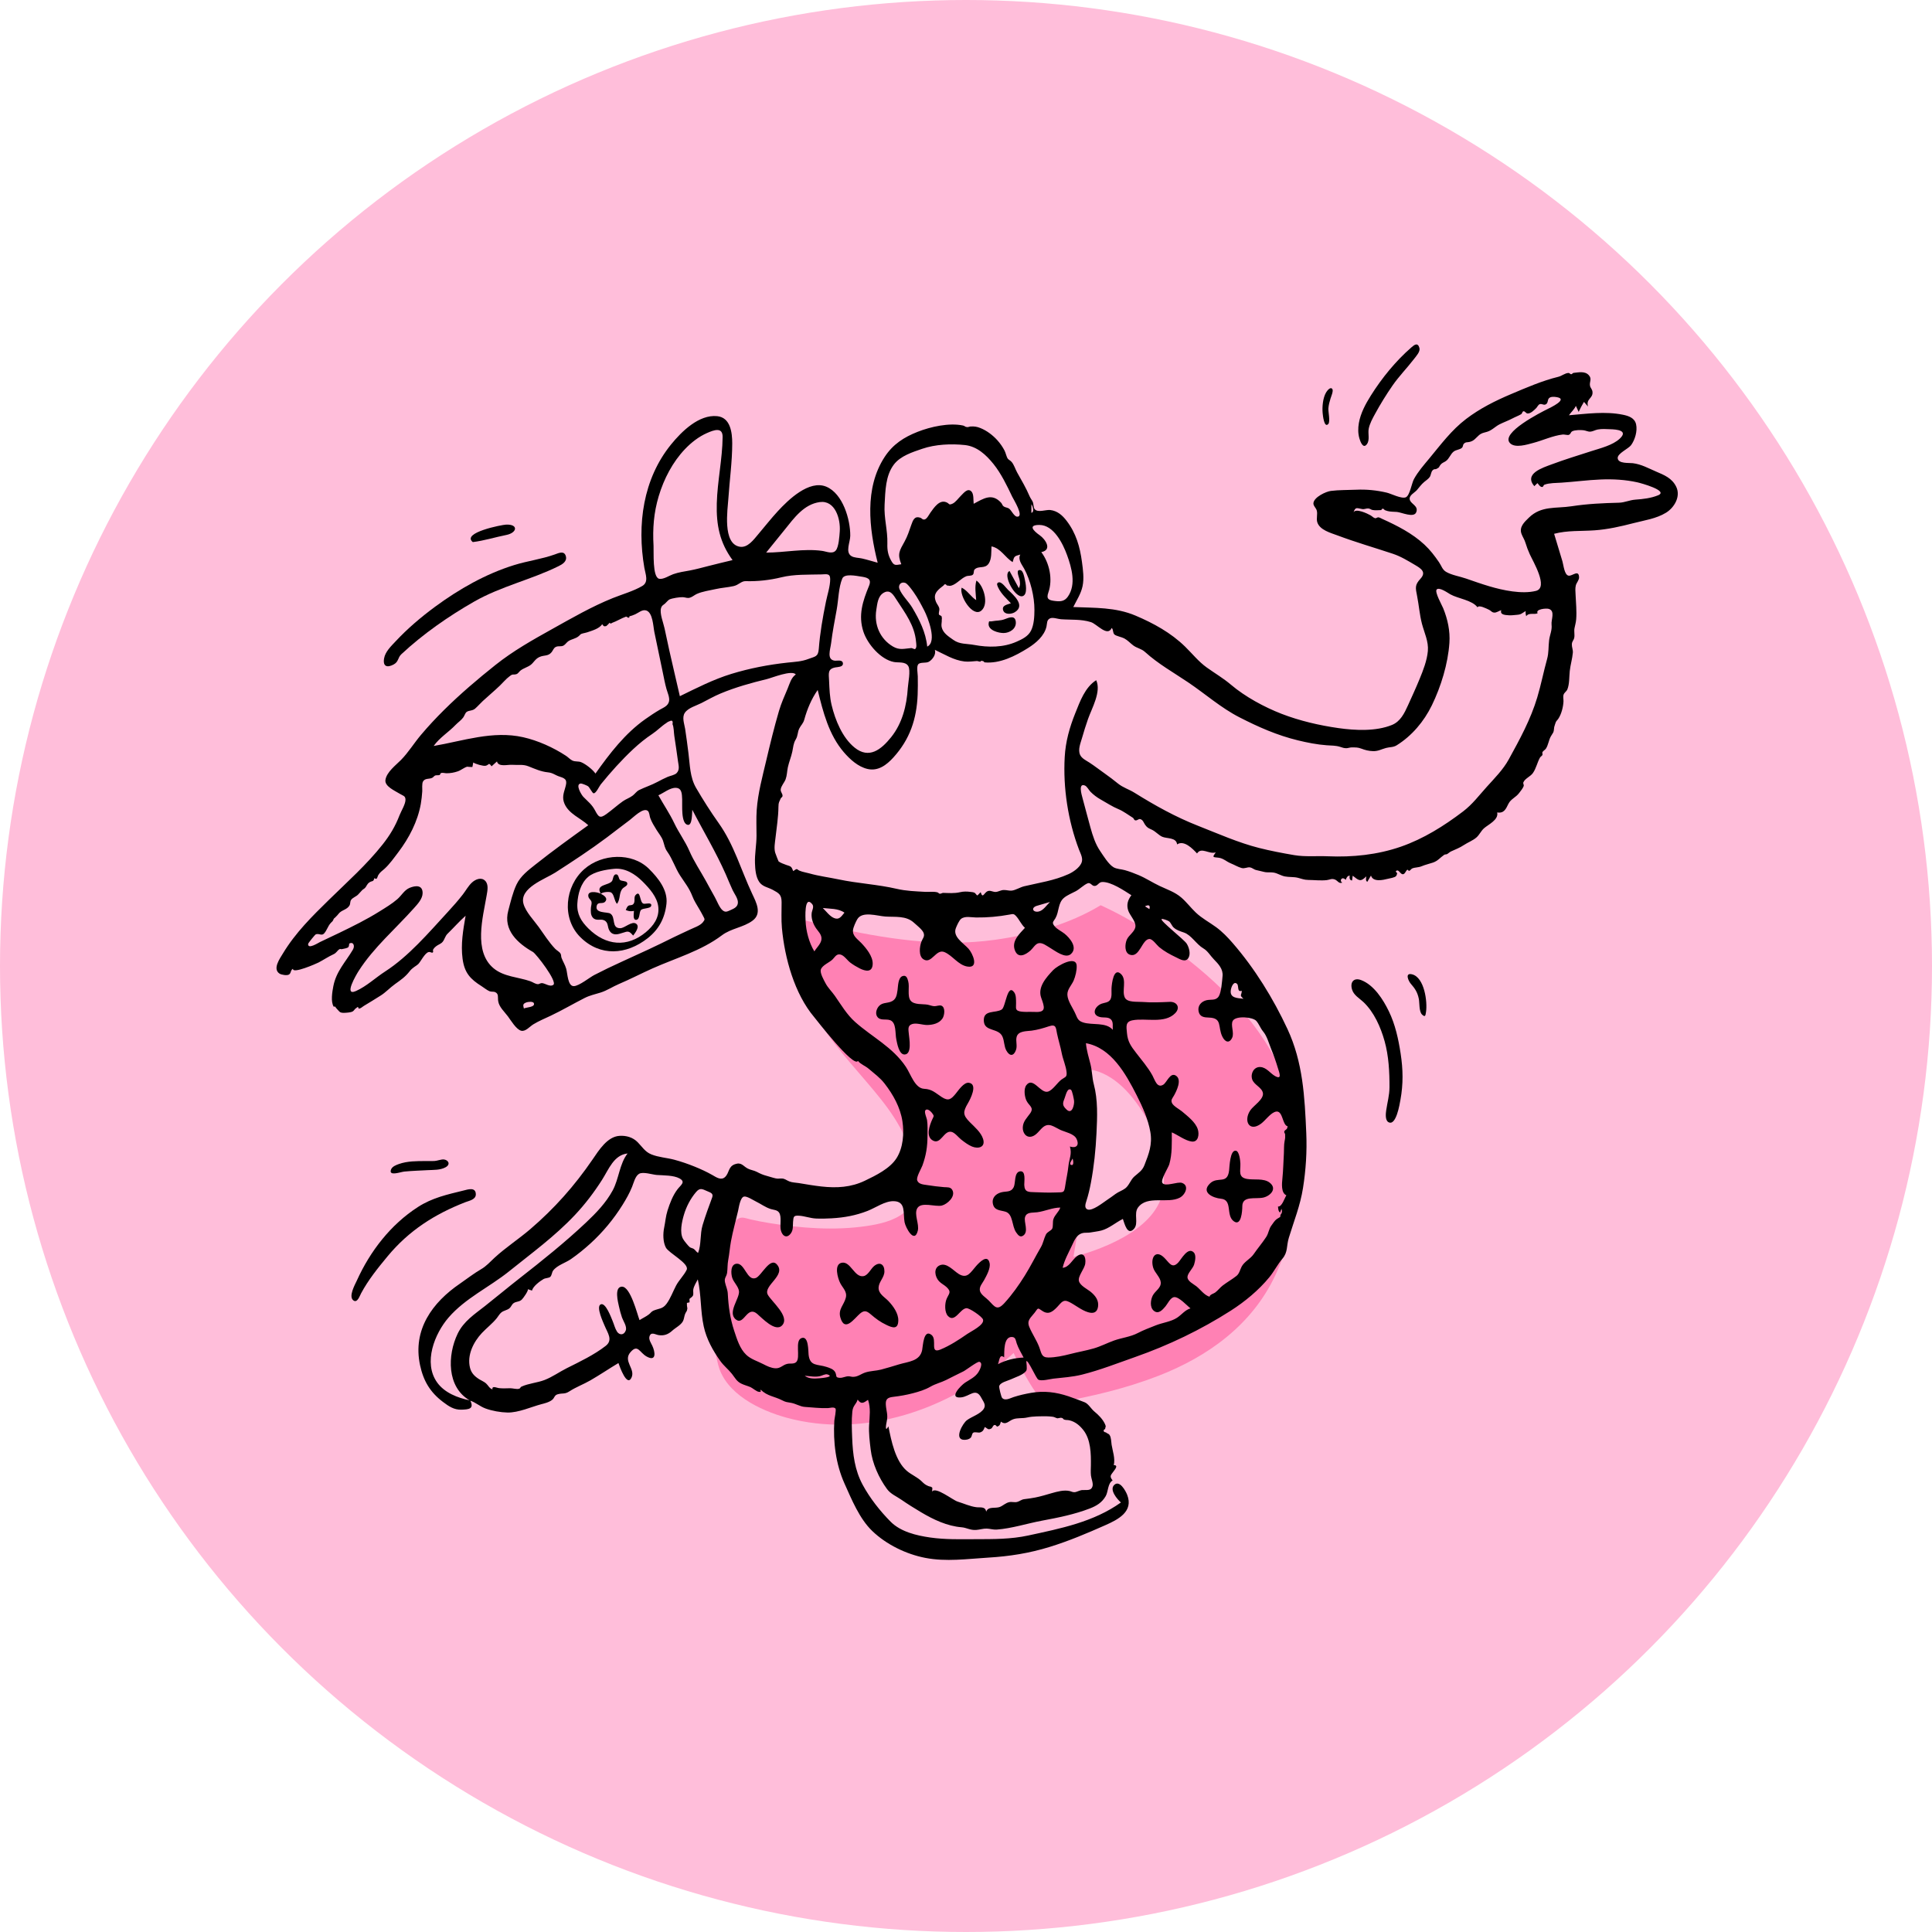 <svg width="129" height="129" viewBox="0 0 129 129" fill="none" xmlns="http://www.w3.org/2000/svg">
<circle cx="64.5" cy="64.5" r="64.5" fill="#FFBEDA"/>
<path fill-rule="evenodd" clip-rule="evenodd" d="M77.703 79.154C77.52 81.907 73.882 83.338 71.675 83.925C72.117 81.225 72.689 78.425 72.333 75.687C72.216 74.785 72.063 73.888 71.898 72.994C71.837 72.663 71.774 72.333 71.709 72.003C71.693 71.923 71.565 71.572 71.606 71.492C71.679 71.349 72.296 71.371 72.453 71.378C72.858 71.394 73.256 71.499 73.627 71.665C74.406 72.014 75.063 72.616 75.604 73.28C76.88 74.845 77.841 77.079 77.703 79.154ZM73.491 60.443C71.379 61.727 68.834 62.416 66.425 62.752C62.755 63.263 59.008 62.674 55.42 61.858C54.539 61.657 53.66 61.441 52.792 61.188C52.753 63.798 53.468 66.281 54.865 68.458C56.02 70.258 57.528 71.762 58.846 73.429C60.072 74.981 61.061 76.732 61.111 78.781C61.131 79.635 61.062 80.418 60.365 80.972C59.665 81.528 58.718 81.735 57.861 81.862C55.714 82.179 53.465 82.008 51.332 81.658C50.918 81.59 50.505 81.513 50.096 81.416C49.631 81.306 49.469 81.177 49.081 81.535C48.245 82.307 47.861 83.464 47.671 84.572C47.316 86.646 47.437 89.066 47.949 91.112C48.442 93.083 50.769 94.175 52.493 94.652C57.694 96.089 63.432 94.105 67.423 90.572C67.51 90.495 67.596 90.417 67.68 90.336C67.964 90.942 68.273 91.538 68.612 92.113C68.847 92.514 69.095 92.916 69.392 93.272C69.499 93.401 69.625 93.575 69.771 93.659C70.044 93.816 70.321 93.701 70.63 93.646C72.907 93.24 75.18 92.706 77.346 91.865C80.638 90.586 83.591 88.48 85.152 85.153C85.94 83.473 86.351 81.632 86.55 79.785C86.778 77.665 86.828 75.498 86.247 73.431C85.182 69.644 82.465 66.575 79.489 64.207C77.648 62.742 75.624 61.417 73.491 60.443Z" fill="#FF81B4"/>
<path fill-rule="evenodd" clip-rule="evenodd" d="M110.707 33.072C110.226 33.268 109.708 33.323 109.195 33.361C108.794 33.391 108.478 33.557 108.1 33.566C107.046 33.592 105.987 33.64 104.939 33.802C103.885 33.965 102.915 33.752 102.083 34.565C101.787 34.854 101.416 35.187 101.594 35.653C101.675 35.867 101.79 36.02 101.858 36.25C101.935 36.509 102.03 36.754 102.141 37.001C102.354 37.475 103.418 39.239 102.554 39.454C101.617 39.688 100.347 39.415 99.445 39.147C98.918 38.991 98.4 38.808 97.881 38.628C97.47 38.485 96.93 38.404 96.552 38.181C96.301 38.032 96.249 37.779 96.083 37.539C95.781 37.101 95.499 36.728 95.109 36.364C94.299 35.609 93.288 35.097 92.29 34.646C92.226 34.617 92.108 34.548 92.038 34.542C91.963 34.535 91.881 34.614 91.832 34.604C91.699 34.578 91.653 34.492 91.507 34.407C91.311 34.293 90.514 33.914 90.375 34.212C90.505 33.82 90.6 33.933 90.954 33.99C91.109 34.015 91.213 33.942 91.353 33.949C91.482 33.956 91.535 34.031 91.642 34.052C91.839 34.089 92.023 34.061 92.229 34.059C92.284 33.934 92.362 33.935 92.464 34.062C92.521 34.081 92.578 34.1 92.634 34.119C92.839 34.176 93.058 34.165 93.268 34.182C93.583 34.208 94.404 34.602 94.562 34.203C94.731 33.777 94.219 33.67 94.134 33.373C94.05 33.081 94.44 32.91 94.597 32.733C94.775 32.533 94.884 32.357 95.094 32.181C95.216 32.077 95.377 31.98 95.468 31.842C95.551 31.715 95.548 31.51 95.656 31.404C95.786 31.278 95.805 31.365 95.923 31.304C96.154 31.184 96.052 31.19 96.188 31.027C96.305 30.887 96.391 30.891 96.544 30.784C96.767 30.627 96.846 30.32 97.063 30.151C97.221 30.027 97.474 30.028 97.614 29.899C97.696 29.824 97.67 29.701 97.741 29.63C97.878 29.493 97.971 29.549 98.141 29.503C98.428 29.427 98.52 29.264 98.732 29.076C98.924 28.904 99.047 28.905 99.288 28.833C99.618 28.736 99.831 28.481 100.129 28.331C100.409 28.19 100.699 28.091 100.982 27.941C101.187 27.832 101.384 27.765 101.571 27.654C101.634 27.617 101.639 27.48 101.721 27.461C101.814 27.44 101.889 27.599 101.989 27.608C102.197 27.625 102.434 27.388 102.571 27.251C102.631 27.191 102.711 27.029 102.788 26.996C102.948 26.926 103.043 27.065 103.186 27.01C103.386 26.933 103.307 26.709 103.43 26.585C103.537 26.477 103.765 26.484 103.955 26.519C104.723 26.656 103.528 27.213 103.303 27.326C102.926 27.515 100.175 28.895 100.819 29.584C101.159 29.948 101.99 29.674 102.36 29.578C103.009 29.41 103.685 29.086 104.351 29.012C104.433 29.003 104.678 29.063 104.745 29.037C104.896 28.977 104.859 28.858 104.982 28.796C105.167 28.702 105.545 28.707 105.732 28.728C105.879 28.744 106.04 28.834 106.189 28.822C106.354 28.809 106.513 28.71 106.676 28.679C106.955 28.625 107.244 28.651 107.526 28.66C107.932 28.672 108.742 28.735 108.153 29.288C107.676 29.735 106.851 29.929 106.25 30.124C105.36 30.413 104.486 30.676 103.608 31.005C103.009 31.229 101.732 31.622 102.445 32.462C102.515 32.394 102.586 32.326 102.656 32.258C102.739 32.344 102.825 32.512 102.958 32.517C103.069 32.521 103.028 32.399 103.133 32.36C103.462 32.24 103.913 32.25 104.26 32.227C105.129 32.17 105.996 32.052 106.866 32.016C107.686 31.981 108.514 32.026 109.318 32.203C109.525 32.248 111.453 32.768 110.707 33.072ZM103.598 41.707C103.642 42.082 103.48 42.385 103.435 42.747C103.38 43.185 103.42 43.571 103.299 44.006C103.064 44.852 102.897 45.717 102.645 46.559C102.2 48.044 101.481 49.355 100.741 50.703C100.364 51.39 99.796 51.957 99.277 52.532C98.746 53.12 98.32 53.7 97.685 54.184C96.414 55.15 95.043 56.01 93.539 56.532C91.964 57.078 90.308 57.244 88.655 57.174C87.921 57.143 87.143 57.22 86.421 57.098C85.653 56.968 84.82 56.809 84.065 56.617C82.68 56.266 81.345 55.67 79.992 55.138C78.48 54.543 77.12 53.784 75.742 52.926C75.377 52.7 74.992 52.593 74.65 52.319C74.362 52.088 74.078 51.866 73.775 51.655C73.427 51.413 73.094 51.147 72.739 50.917C72.526 50.779 72.227 50.645 72.116 50.395C71.962 50.052 72.147 49.622 72.243 49.289C72.367 48.856 72.5 48.428 72.649 48.004C72.903 47.285 73.547 46.177 73.193 45.417C72.445 45.892 72.115 46.827 71.796 47.621C71.414 48.57 71.148 49.517 71.091 50.546C70.975 52.617 71.312 54.796 72.044 56.727C72.153 57.014 72.344 57.325 72.204 57.631C72.056 57.953 71.656 58.225 71.349 58.364C70.377 58.804 69.401 58.933 68.386 59.176C68.11 59.242 67.807 59.441 67.548 59.467C67.373 59.483 67.228 59.424 67.028 59.426C66.826 59.427 66.669 59.543 66.489 59.555C66.332 59.566 66.192 59.472 66.042 59.481C65.706 59.501 65.644 60.091 65.478 59.572C65.448 59.593 65.281 59.787 65.26 59.787C65.213 59.787 65.129 59.642 65.084 59.617C64.996 59.566 64.88 59.564 64.781 59.55C64.563 59.521 64.329 59.519 64.114 59.57C63.717 59.665 63.317 59.625 62.977 59.618C62.9 59.616 62.845 59.68 62.749 59.676C62.705 59.675 62.642 59.595 62.596 59.583C62.327 59.512 62.048 59.565 61.775 59.549C61.132 59.513 60.511 59.495 59.883 59.349C58.596 59.05 57.285 58.99 55.993 58.717C55.335 58.578 54.692 58.501 54.044 58.318C53.816 58.253 53.583 58.223 53.381 58.135C53.188 58.05 53.264 57.938 52.965 58.164C52.831 57.826 52.815 57.86 52.49 57.748C52.365 57.705 52.077 57.597 51.983 57.512C51.974 57.504 51.775 56.989 51.757 56.926C51.674 56.619 51.743 56.267 51.778 55.958C51.856 55.261 51.97 54.569 51.977 53.866C51.979 53.556 52.034 53.547 52.128 53.313C52.157 53.241 52.242 53.246 52.249 53.136C52.259 52.989 52.113 52.887 52.128 52.715C52.149 52.484 52.375 52.25 52.455 52.035C52.55 51.776 52.549 51.502 52.605 51.233C52.681 50.877 52.828 50.542 52.903 50.184C52.966 49.88 52.972 49.639 53.129 49.378C53.287 49.118 53.24 48.906 53.366 48.647C53.481 48.41 53.626 48.325 53.705 48.038C53.896 47.344 54.186 46.658 54.597 46.07C54.958 47.544 55.343 49.067 56.349 50.233C56.763 50.712 57.298 51.197 57.923 51.343C58.63 51.508 59.195 51.08 59.655 50.573C60.751 49.365 61.206 48.017 61.272 46.38C61.288 45.973 61.286 45.565 61.28 45.158C61.278 44.976 61.187 44.511 61.308 44.359C61.441 44.192 61.82 44.296 62.017 44.186C62.259 44.05 62.525 43.688 62.417 43.388C63.062 43.688 63.68 44.084 64.398 44.167C64.682 44.2 64.985 44.15 65.239 44.136C65.231 44.136 65.436 44.179 65.448 44.182C65.498 44.122 65.553 44.108 65.612 44.139C65.664 44.144 65.702 44.173 65.726 44.225C66.749 44.33 67.779 43.811 68.655 43.261C69.167 42.939 69.729 42.464 69.873 41.838C69.924 41.615 69.88 41.405 70.105 41.291C70.287 41.198 70.64 41.332 70.832 41.346C71.51 41.397 72.178 41.331 72.84 41.539C73.244 41.665 73.949 42.552 74.23 41.928C74.353 42.046 74.286 42.256 74.416 42.37C74.53 42.47 74.911 42.54 75.067 42.626C75.31 42.758 75.453 42.934 75.665 43.093C75.927 43.288 76.2 43.303 76.453 43.532C77.328 44.326 78.354 44.901 79.332 45.56C80.492 46.341 81.519 47.261 82.763 47.898C84.037 48.55 85.269 49.094 86.66 49.433C87.291 49.586 87.938 49.715 88.586 49.762C88.891 49.784 89.183 49.773 89.478 49.867C89.657 49.924 89.715 49.953 89.89 49.958C89.993 49.961 90.141 49.901 90.267 49.903C90.527 49.908 90.659 49.897 90.893 49.985C91.158 50.084 91.378 50.144 91.679 50.153C92.026 50.163 92.23 50.026 92.545 49.942C92.799 49.874 93.028 49.906 93.255 49.765C94.264 49.138 95.076 48.181 95.606 47.093C96.213 45.846 96.682 44.325 96.777 42.926C96.832 42.126 96.66 41.345 96.362 40.611C96.278 40.403 95.774 39.52 95.929 39.36C96.105 39.178 96.682 39.596 96.844 39.686C97.36 39.974 98.291 40.066 98.653 40.55C98.745 40.369 99.257 40.638 99.421 40.713C99.557 40.776 99.595 40.889 99.766 40.903C99.927 40.915 100.093 40.783 100.241 40.741C100.133 41.051 100.497 41.066 100.746 41.082C100.926 41.094 101.118 41.065 101.278 41.053C101.584 41.031 101.589 40.961 101.868 40.8C101.858 40.917 101.87 41.032 101.906 41.145C102.085 40.878 102.428 41.063 102.67 40.946C102.495 40.673 103.244 40.598 103.418 40.656C103.857 40.8 103.559 41.375 103.598 41.707ZM69.235 60.48C69.524 60.391 69.816 60.31 70.106 60.226C69.886 60.433 69.657 60.807 69.343 60.865C68.964 60.935 68.815 60.608 69.235 60.48ZM54.938 60.628C55.426 60.688 55.957 60.642 56.384 60.938C56.176 61.184 56.041 61.441 55.693 61.3C55.401 61.182 55.161 60.844 54.938 60.628ZM71.226 74.096C70.906 73.801 70.948 73.669 71.098 73.287C71.163 73.123 71.265 72.613 71.508 72.763C71.594 72.816 71.698 73.371 71.714 73.484C71.748 73.736 71.597 74.437 71.226 74.096ZM73.031 72.384C72.918 71.957 72.922 71.493 72.811 71.056C72.694 70.594 72.549 70.131 72.508 69.654C74.199 69.961 75.16 71.684 75.892 73.122C76.282 73.886 76.663 74.731 76.81 75.586C76.953 76.418 76.705 77.05 76.416 77.792C76.269 78.171 76.025 78.302 75.742 78.553C75.49 78.774 75.395 79.148 75.133 79.348C74.939 79.495 74.688 79.571 74.485 79.72C74.285 79.867 74.085 80.012 73.878 80.149C73.642 80.306 72.934 80.877 72.615 80.755C72.377 80.664 72.483 80.364 72.543 80.176C72.67 79.78 72.759 79.398 72.837 78.985C73.046 77.883 73.159 76.787 73.213 75.666C73.266 74.571 73.315 73.453 73.031 72.384ZM71.617 77.356C71.642 77.41 71.748 77.873 71.512 77.778C71.348 77.712 71.593 77.441 71.617 77.356ZM72.613 58.982C72.813 58.897 72.892 59.148 73.068 59.155C73.301 59.165 73.35 58.899 73.594 58.891C74.192 58.872 75.058 59.465 75.544 59.775C75.306 60.083 75.208 60.399 75.326 60.779C75.431 61.114 75.829 61.489 75.814 61.844C75.799 62.2 75.368 62.429 75.234 62.746C75.111 63.037 75.063 63.618 75.445 63.747C76.1 63.967 76.251 62.706 76.748 62.696C76.96 62.692 77.236 63.102 77.389 63.23C77.731 63.516 78.117 63.725 78.515 63.915C78.784 64.043 79.158 64.296 79.357 63.951C79.516 63.675 79.386 63.238 79.231 63.001C79.053 62.728 77.458 61.482 77.559 61.372C77.612 61.314 78.01 61.475 78.066 61.524C78.193 61.635 78.24 61.815 78.367 61.932C78.562 62.112 78.813 62.183 79.054 62.266C79.556 62.439 79.873 63.049 80.36 63.332C80.641 63.496 80.812 63.81 81.05 64.054C81.36 64.372 81.677 64.706 81.63 65.175C81.598 65.5 81.551 66.257 81.372 66.532C81.177 66.829 80.854 66.715 80.559 66.785C80.227 66.865 79.961 67.131 80.027 67.511C80.096 67.906 80.403 67.934 80.725 67.944C81.632 67.972 81.298 68.564 81.615 69.213C81.787 69.566 82.073 69.705 82.271 69.292C82.429 68.96 82.146 68.436 82.318 68.152C82.528 67.807 83.652 67.901 83.886 68.169C84.064 68.373 84.158 68.653 84.335 68.866C84.604 69.189 84.715 69.642 84.876 70.039C85.048 70.46 85.197 70.887 85.328 71.323C85.42 71.629 85.62 72.114 85.143 71.853C84.81 71.67 84.561 71.258 84.14 71.245C83.722 71.232 83.485 71.677 83.607 72.064C83.724 72.438 84.262 72.603 84.325 72.983C84.393 73.398 83.7 73.822 83.49 74.127C83.005 74.83 83.411 75.621 84.204 75.025C84.486 74.813 84.781 74.386 85.098 74.253C85.6 74.041 85.597 74.825 85.838 75.113C85.968 75.268 86.014 75.111 85.938 75.343C85.909 75.428 85.766 75.455 85.75 75.561C85.738 75.639 85.806 75.68 85.808 75.74C85.816 75.945 85.817 75.975 85.772 76.197C85.722 76.443 85.74 76.749 85.726 76.999C85.691 77.571 85.684 78.117 85.626 78.689C85.593 79.007 85.525 79.655 85.891 79.81C85.761 80.02 85.587 80.602 85.331 80.558C85.352 80.697 85.34 80.873 85.471 80.963C85.502 80.879 85.533 80.795 85.564 80.71C85.636 80.903 85.573 80.925 85.569 81.056C85.574 80.894 85.425 81.282 85.505 81.234C85.437 81.293 85.346 81.326 85.243 81.403C85.099 81.509 85.023 81.656 84.911 81.8C84.708 82.061 84.72 82.324 84.543 82.596C84.291 82.981 83.968 83.361 83.703 83.746C83.487 84.059 83.076 84.24 82.903 84.577C82.793 84.791 82.75 85.04 82.562 85.191C82.293 85.407 81.934 85.61 81.642 85.833C81.459 85.973 81.319 86.168 81.136 86.304C81.043 86.373 80.764 86.442 80.764 86.583C80.412 86.482 80.163 86.113 79.887 85.889C79.703 85.739 79.263 85.544 79.289 85.244C79.311 84.998 79.651 84.693 79.73 84.436C79.796 84.217 79.889 83.81 79.705 83.623C79.319 83.232 78.882 84.072 78.675 84.295C78.247 84.756 78.066 84.291 77.715 83.957C77.153 83.422 76.801 83.977 76.998 84.643C77.098 84.98 77.479 85.28 77.504 85.624C77.531 86.003 77.132 86.193 76.974 86.495C76.825 86.78 76.756 87.281 77.036 87.517C77.345 87.777 77.614 87.469 77.817 87.229C77.974 87.042 78.148 86.632 78.403 86.609C78.723 86.579 79.247 87.175 79.49 87.359C79.121 87.469 78.898 87.787 78.586 87.99C78.183 88.253 77.621 88.315 77.169 88.495C76.745 88.665 76.362 88.803 75.958 89.014C75.478 89.264 74.89 89.326 74.382 89.508C73.928 89.671 73.497 89.898 73.034 90.033C72.511 90.184 71.969 90.275 71.442 90.412C70.992 90.528 70.463 90.641 69.999 90.641C69.529 90.642 69.539 90.344 69.389 89.946C69.21 89.474 68.915 89.059 68.726 88.598C68.547 88.159 68.818 87.993 69.077 87.657C69.322 87.341 69.257 87.292 69.573 87.514C69.988 87.806 70.263 87.608 70.586 87.272C70.873 86.973 70.979 86.725 71.393 86.933C71.807 87.141 72.201 87.48 72.646 87.616C72.996 87.723 73.257 87.645 73.316 87.251C73.379 86.826 73.143 86.524 72.846 86.272C72.619 86.08 72.124 85.852 72.041 85.54C71.954 85.212 72.413 84.733 72.463 84.366C72.525 83.902 72.33 83.562 71.902 83.882C71.591 84.115 71.384 84.62 70.953 84.651C71.073 84.135 71.332 83.677 71.555 83.204C71.742 82.808 71.902 82.359 72.404 82.314C72.567 82.3 72.673 82.318 72.828 82.289C73.033 82.251 73.311 82.221 73.53 82.164C74.045 82.031 74.5 81.622 74.974 81.388C75.083 81.688 75.276 82.544 75.719 82.045C76.046 81.675 75.683 81.039 75.985 80.627C76.608 79.779 77.965 80.402 78.783 79.964C79.139 79.774 79.429 79.166 78.926 78.983C78.633 78.876 77.786 79.271 77.609 78.98C77.483 78.772 78.011 77.961 78.074 77.738C78.273 77.044 78.241 76.323 78.241 75.608C78.639 75.776 79.142 76.167 79.572 76.221C80.013 76.276 80.09 75.744 79.975 75.395C79.815 74.913 79.284 74.519 78.921 74.209C78.76 74.073 78.34 73.853 78.252 73.645C78.161 73.43 78.291 73.326 78.393 73.14C78.553 72.849 78.938 72.096 78.519 71.823C78.132 71.572 77.916 72.275 77.67 72.426C77.252 72.681 77.109 72.096 76.943 71.798C76.642 71.258 76.224 70.775 75.85 70.288C75.508 69.846 75.298 69.546 75.248 68.981C75.211 68.554 75.125 68.223 75.616 68.126C76.487 67.954 77.761 68.378 78.468 67.651C78.839 67.269 78.574 66.875 78.106 66.895C77.491 66.921 76.906 66.952 76.287 66.901C75.958 66.873 75.27 66.956 75.104 66.607C74.89 66.159 75.253 65.439 74.859 65.046C74.356 64.544 74.233 65.678 74.216 65.991C74.204 66.219 74.261 66.566 74.123 66.764C73.994 66.948 73.758 66.945 73.567 67.012C73.087 67.179 72.839 67.785 73.476 67.914C73.69 67.957 73.99 67.894 74.168 68.057C74.354 68.228 74.283 68.532 74.3 68.762C73.854 68.231 72.926 68.466 72.321 68.269C72.003 68.165 71.949 68.026 71.815 67.71C71.653 67.326 71.283 66.842 71.269 66.418C71.257 66.058 71.549 65.787 71.685 65.477C71.802 65.211 71.908 64.778 71.89 64.479C71.849 63.759 70.583 64.495 70.323 64.77C69.849 65.27 69.266 65.917 69.523 66.626C69.751 67.258 69.873 67.616 69.079 67.566C68.788 67.548 68.178 67.607 67.953 67.481C67.786 67.388 67.849 67.22 67.843 66.977C67.838 66.767 67.854 66.448 67.722 66.264C67.259 65.617 67.151 67.227 66.891 67.401C66.485 67.674 65.625 67.388 65.692 68.197C65.75 68.905 66.681 68.616 66.939 69.225C67.064 69.518 67.037 69.86 67.193 70.143C67.416 70.547 67.691 70.525 67.838 70.105C67.942 69.809 67.804 69.505 67.883 69.226C67.999 68.823 68.547 68.861 68.885 68.815C69.295 68.76 69.653 68.653 70.043 68.524C70.525 68.364 70.499 68.626 70.577 69.007C70.668 69.448 70.807 69.873 70.892 70.321C70.972 70.738 71.182 71.187 71.217 71.605C71.243 71.924 71.138 71.895 70.88 72.079C70.599 72.281 70.289 72.804 69.962 72.89C69.471 73.019 68.976 71.867 68.529 72.457C68.337 72.71 68.411 73.249 68.548 73.511C68.728 73.857 69.06 73.945 68.782 74.341C68.573 74.638 68.311 74.869 68.291 75.269C68.273 75.641 68.519 75.992 68.904 75.883C69.215 75.795 69.398 75.468 69.634 75.269C70.04 74.927 70.374 75.244 70.79 75.438C71.118 75.591 71.72 75.691 71.884 76.05C72.093 76.505 71.825 76.682 71.438 76.552C71.589 77.062 71.39 77.358 71.335 77.884C71.291 78.311 71.196 78.701 71.135 79.113C71.054 79.663 71.046 79.604 70.494 79.622C70.025 79.638 69.57 79.625 69.102 79.604C68.689 79.586 68.409 79.624 68.39 79.113C68.382 78.887 68.521 78.123 68.088 78.215C67.707 78.296 67.817 78.994 67.689 79.257C67.504 79.636 67.193 79.52 66.846 79.614C66.492 79.71 66.207 79.977 66.298 80.391C66.395 80.832 66.79 80.802 67.132 80.904C67.66 81.061 67.544 81.858 67.852 82.291C67.978 82.467 68.11 82.646 68.321 82.501C68.708 82.235 68.343 81.585 68.445 81.26C68.552 80.917 68.915 80.987 69.257 80.942C69.763 80.877 70.293 80.626 70.796 80.63C70.7 80.928 70.429 81.102 70.332 81.416C70.279 81.585 70.328 81.899 70.256 82.038C70.178 82.188 69.932 82.233 69.83 82.441C69.697 82.714 69.656 83.006 69.501 83.273C69.132 83.904 68.815 84.55 68.424 85.175C68.02 85.821 67.585 86.435 67.076 86.995C66.583 87.538 66.436 87.275 66.013 86.831C65.84 86.65 65.474 86.441 65.426 86.171C65.379 85.905 65.593 85.688 65.71 85.472C65.866 85.185 66.146 84.691 66.078 84.347C65.95 83.7 65.386 84.295 65.173 84.537C64.8 84.96 64.592 85.405 64.028 85.071C63.668 84.857 63.213 84.272 62.739 84.488C62.308 84.685 62.429 85.255 62.694 85.543C62.843 85.705 63.054 85.798 63.212 85.949C63.551 86.276 63.359 86.365 63.204 86.73C63.078 87.03 63.059 87.618 63.293 87.867C63.752 88.358 64.108 87.368 64.534 87.348C64.737 87.339 65.577 87.905 65.637 88.109C65.742 88.467 64.835 88.894 64.594 89.062C64.034 89.452 63.423 89.85 62.793 90.109C62.049 90.415 62.604 89.452 62.197 89.132C61.668 88.716 61.627 89.856 61.573 90.139C61.428 90.892 60.653 90.912 60.028 91.099C59.63 91.218 59.231 91.344 58.829 91.448C58.488 91.535 58.106 91.533 57.775 91.642C57.485 91.737 57.286 91.931 56.962 91.933C56.856 91.934 56.764 91.897 56.663 91.895C56.457 91.89 56.269 92.01 56.073 91.998C55.747 91.977 55.889 91.871 55.775 91.638C55.669 91.418 55.397 91.338 55.186 91.269C54.581 91.073 54.078 91.245 53.99 90.455C53.963 90.213 53.998 89.217 53.549 89.333C53.024 89.469 53.486 90.652 53.16 90.949C53.002 91.093 52.763 91.021 52.571 91.064C52.258 91.134 52.12 91.377 51.777 91.361C51.487 91.347 51.217 91.215 50.965 91.084C50.589 90.888 50.139 90.759 49.826 90.46C49.395 90.051 49.207 89.414 49.023 88.862C48.754 88.047 48.639 87.235 48.595 86.381C48.58 86.083 48.457 85.873 48.405 85.6C48.351 85.309 48.512 85.251 48.55 84.976C48.586 84.708 48.568 84.422 48.623 84.136C48.702 83.723 48.729 83.302 48.806 82.888C48.932 82.204 49.124 81.525 49.282 80.847C49.331 80.636 49.419 79.962 49.672 79.897C49.859 79.849 50.29 80.134 50.463 80.218C50.805 80.384 51.099 80.613 51.466 80.728C51.655 80.787 51.893 80.781 52.017 80.961C52.213 81.246 52.055 81.804 52.136 82.141C52.235 82.553 52.564 82.729 52.83 82.314C52.971 82.094 52.933 81.83 52.952 81.586C52.98 81.234 52.986 81.149 53.356 81.173C53.732 81.197 54.099 81.343 54.484 81.361C54.832 81.376 55.181 81.367 55.528 81.347C56.37 81.3 57.141 81.159 57.931 80.851C58.467 80.642 59.088 80.186 59.678 80.202C60.511 80.225 60.285 81.016 60.399 81.609C60.468 81.969 61.056 83.075 61.281 82.177C61.393 81.733 61.021 81.086 61.241 80.685C61.501 80.211 62.457 80.604 62.892 80.494C63.244 80.405 63.832 79.893 63.584 79.451C63.466 79.242 63.237 79.281 63.033 79.266C62.647 79.236 62.263 79.182 61.88 79.124C61.662 79.091 61.329 79.072 61.242 78.815C61.168 78.597 61.514 78.031 61.59 77.822C61.839 77.131 61.928 76.57 61.929 75.816C61.93 75.477 61.951 75.118 61.898 74.782C61.879 74.659 61.699 74.258 61.783 74.14C61.896 73.982 62.128 74.183 62.221 74.301C62.406 74.537 62.342 74.519 62.237 74.763C62.082 75.123 61.781 75.878 62.291 76.155C62.825 76.445 63.017 75.466 63.522 75.573C63.758 75.623 63.99 75.941 64.18 76.09C64.403 76.264 64.642 76.448 64.904 76.555C65.332 76.73 65.814 76.599 65.64 76.046C65.504 75.609 65.072 75.245 64.763 74.935C64.271 74.442 64.293 74.236 64.633 73.655C64.776 73.412 65.322 72.381 64.689 72.297C64.354 72.253 63.991 72.81 63.814 73.024C63.511 73.39 63.336 73.547 62.884 73.253C62.443 72.966 62.237 72.725 61.703 72.699C61.088 72.669 60.812 71.72 60.486 71.233C59.6 69.91 58.245 69.256 57.102 68.242C56.545 67.748 56.169 67.102 55.745 66.493C55.543 66.204 55.283 65.963 55.118 65.647C55.015 65.449 54.735 64.971 54.808 64.736C54.899 64.445 55.389 64.265 55.592 64.059C55.763 63.886 55.855 63.671 56.124 63.737C56.363 63.795 56.579 64.128 56.775 64.275C56.967 64.418 57.184 64.551 57.397 64.658C57.782 64.852 58.247 64.956 58.27 64.366C58.289 63.855 57.836 63.309 57.508 62.964C57.27 62.713 56.908 62.495 56.956 62.097C56.979 61.9 57.142 61.548 57.238 61.383C57.566 60.813 58.569 61.161 59.115 61.197C59.772 61.241 60.496 61.128 61.018 61.605C61.188 61.761 61.583 62.066 61.666 62.283C61.764 62.535 61.605 62.649 61.517 62.893C61.402 63.208 61.324 63.831 61.652 64.048C62.201 64.411 62.487 63.335 63.057 63.57C63.598 63.793 63.976 64.435 64.593 64.537C65.4 64.67 64.941 63.642 64.661 63.339C64.299 62.947 63.596 62.542 63.826 61.962C63.892 61.796 64.042 61.451 64.177 61.348C64.441 61.147 64.868 61.257 65.171 61.26C65.935 61.269 66.657 61.204 67.406 61.067C67.632 61.026 67.683 60.993 67.843 61.166C68.063 61.404 68.179 61.716 68.435 61.951C68.065 62.361 67.516 62.844 67.773 63.475C67.995 64.018 68.481 63.752 68.809 63.462C68.963 63.326 69.123 63.038 69.327 62.983C69.593 62.912 69.891 63.16 70.109 63.285C70.435 63.474 71.132 64.034 71.503 63.703C71.993 63.266 71.413 62.609 71.076 62.339C70.871 62.176 70.599 62.059 70.427 61.858C70.199 61.59 70.333 61.55 70.472 61.309C70.725 60.867 70.632 60.297 71.038 59.952C71.263 59.761 71.584 59.64 71.841 59.5C72.094 59.361 72.365 59.087 72.613 58.982ZM76.746 60.701C76.647 60.639 76.548 60.577 76.45 60.515C76.675 60.402 76.824 60.416 76.746 60.701ZM82.188 66.073C82.227 65.866 82.382 65.497 82.596 65.69C82.733 65.814 82.583 66.28 82.91 66.151C82.927 66.448 82.711 66.423 83.029 66.687C82.628 66.639 82.075 66.658 82.188 66.073ZM66.637 91.087C66.738 90.809 66.737 90.378 67.048 90.632C67.064 90.295 66.987 89.228 67.582 89.271C67.824 89.289 67.822 89.509 67.886 89.699C67.998 90.031 68.186 90.334 68.346 90.643C67.755 90.668 67.164 90.806 66.637 91.087ZM66.831 94.922C67.168 95.184 67.337 94.875 67.656 94.762C67.95 94.658 68.255 94.721 68.581 94.647C68.985 94.555 69.461 94.569 69.855 94.565C69.953 94.564 70.156 94.58 70.254 94.592C70.433 94.613 70.417 94.651 70.603 94.702C70.674 94.685 70.747 94.673 70.82 94.665C70.909 94.661 70.979 94.699 71.031 94.779C71.198 94.836 71.258 94.798 71.418 94.838C71.798 94.933 72.082 95.168 72.33 95.48C72.835 96.115 72.85 97.068 72.839 97.853C72.835 98.076 72.819 98.299 72.843 98.522C72.865 98.727 73.006 99.036 72.948 99.239C72.861 99.547 72.591 99.478 72.277 99.491C72.091 99.499 71.907 99.622 71.76 99.633C71.617 99.644 71.56 99.59 71.415 99.556C71.039 99.47 70.596 99.593 70.225 99.698C69.844 99.806 69.51 99.913 69.124 99.989C68.873 100.039 68.647 100.067 68.393 100.099C68.186 100.126 68.096 100.238 67.915 100.285C67.74 100.329 67.569 100.262 67.393 100.298C67.152 100.345 66.985 100.526 66.766 100.617C66.464 100.741 65.981 100.555 65.847 100.938C65.795 100.569 65.449 100.669 65.192 100.637C64.768 100.583 64.351 100.387 63.943 100.263C63.609 100.161 62.454 99.221 62.233 99.602C62.233 99.564 62.273 99.345 62.238 99.32C62.115 99.231 62.116 99.28 61.983 99.224C61.78 99.139 61.694 99.062 61.549 98.918C61.256 98.628 60.861 98.476 60.552 98.213C59.775 97.551 59.509 96.187 59.319 95.238C59.071 95.689 59.163 95.11 59.206 94.917C59.307 94.46 59.176 94.235 59.147 93.794C59.12 93.389 59.3 93.308 59.657 93.266C60.096 93.214 60.519 93.141 60.949 93.028C61.36 92.921 61.763 92.799 62.134 92.585C62.473 92.39 62.829 92.313 63.176 92.141C63.559 91.953 63.934 91.754 64.321 91.57C64.495 91.487 65.261 90.893 65.394 90.929C65.667 91.004 65.409 91.495 65.326 91.623C65.112 91.954 64.761 92.108 64.444 92.316C64.158 92.504 63.291 93.393 64.171 93.304C64.755 93.245 65.15 92.617 65.523 93.332C65.654 93.585 65.848 93.788 65.697 94.049C65.485 94.413 64.876 94.586 64.556 94.831C64.283 95.04 63.726 96.025 64.287 96.13C64.449 96.16 64.698 96.121 64.818 95.992C64.899 95.905 64.893 95.727 64.975 95.667C65.091 95.583 65.317 95.687 65.45 95.641C65.638 95.575 65.683 95.469 65.752 95.283C65.954 95.377 65.957 95.504 66.187 95.382C66.263 95.342 66.291 95.194 66.38 95.154C66.498 95.101 66.534 95.275 66.599 95.249C66.775 95.18 66.775 95.102 66.831 94.922ZM54.727 92.027C54.389 92.053 54.019 92.081 53.731 91.859C54.081 91.881 54.391 91.962 54.742 91.888C54.882 91.859 55.105 91.723 55.248 91.77C55.757 91.938 54.862 92.016 54.727 92.027ZM53.788 61.485C53.783 61.363 53.682 59.72 54.228 60.365C54.378 60.542 54.217 60.778 54.195 60.974C54.16 61.303 54.272 61.632 54.441 61.909C54.598 62.168 54.892 62.394 54.848 62.731C54.81 63.027 54.519 63.279 54.376 63.525C54.024 62.955 53.816 62.171 53.788 61.485ZM52.586 44.242C51.319 44.379 50.059 44.621 48.837 44.995C47.638 45.362 46.52 45.935 45.394 46.485C45.161 45.464 44.918 44.446 44.689 43.424C44.578 42.932 44.473 42.439 44.37 41.946C44.296 41.595 44.029 40.941 44.14 40.596C44.199 40.413 44.278 40.412 44.405 40.299C44.483 40.23 44.618 40.062 44.699 40.026C44.895 39.938 45.4 39.861 45.601 39.874C45.784 39.885 45.88 39.96 46.068 39.906C46.229 39.859 46.364 39.733 46.514 39.663C46.898 39.486 47.376 39.427 47.786 39.333C48.18 39.243 48.587 39.223 48.983 39.134C49.329 39.056 49.494 38.794 49.789 38.803C50.558 38.828 51.408 38.736 52.17 38.547C53.026 38.336 53.957 38.377 54.835 38.354C55.184 38.345 55.43 38.264 55.432 38.664C55.434 39.152 55.244 39.7 55.148 40.176C54.933 41.232 54.751 42.258 54.67 43.331C54.629 43.867 54.415 43.83 53.99 43.994C53.518 44.177 53.089 44.188 52.586 44.242ZM45.926 55.077C46.238 55.124 46.202 54.248 46.225 54.069C46.969 55.51 47.807 56.897 48.463 58.385C48.616 58.733 48.755 59.089 48.917 59.433C49.028 59.668 49.276 59.984 49.27 60.258C49.264 60.544 49.039 60.651 48.802 60.757C48.546 60.871 48.446 60.928 48.266 60.796C48.047 60.636 47.865 60.142 47.73 59.904C47.524 59.541 47.327 59.172 47.125 58.806C46.76 58.143 46.328 57.508 46.028 56.812C45.746 56.16 45.321 55.599 45.018 54.958C44.717 54.324 44.306 53.722 43.961 53.101C44.308 52.953 44.74 52.583 45.134 52.604C45.541 52.625 45.531 53.028 45.548 53.364C45.567 53.721 45.451 55.005 45.926 55.077ZM46.925 61.587C46.74 61.813 46.321 61.946 46.064 62.071C45.709 62.245 45.345 62.399 44.991 62.576C43.83 63.158 42.674 63.69 41.491 64.225C40.88 64.501 40.276 64.794 39.679 65.102C39.367 65.263 38.678 65.829 38.319 65.844C37.906 65.86 37.897 65.005 37.806 64.685C37.73 64.417 37.588 64.208 37.493 63.954C37.454 63.85 37.484 63.771 37.425 63.668C37.357 63.551 37.169 63.456 37.072 63.355C36.66 62.926 36.318 62.379 35.97 61.895C35.652 61.452 35.108 60.897 34.955 60.354C34.654 59.286 36.401 58.695 37.069 58.266C38.239 57.514 39.415 56.743 40.53 55.908C41.038 55.528 41.536 55.133 42.046 54.756C42.285 54.58 42.945 53.896 43.251 54.14C43.364 54.231 43.367 54.482 43.414 54.613C43.518 54.901 43.676 55.152 43.836 55.41C43.977 55.638 44.179 55.875 44.268 56.13C44.373 56.433 44.368 56.606 44.562 56.878C44.913 57.374 45.08 57.946 45.407 58.452C45.722 58.939 46.025 59.299 46.231 59.843C46.349 60.155 46.536 60.432 46.701 60.719C46.778 60.855 46.86 60.988 46.929 61.128C47.054 61.379 47.098 61.376 46.925 61.587ZM36.946 65.758C36.722 65.922 36.394 65.646 36.178 65.642C36.083 65.641 35.99 65.716 35.927 65.714C35.738 65.708 35.583 65.578 35.409 65.517C34.605 65.236 33.647 65.225 32.96 64.655C31.596 63.523 32.246 61.25 32.495 59.778C32.545 59.478 32.637 59.062 32.4 58.816C32.141 58.546 31.752 58.707 31.515 58.925C31.271 59.149 31.106 59.462 30.904 59.723C30.582 60.139 30.231 60.532 29.876 60.918C28.614 62.289 27.279 63.858 25.718 64.865C25.069 65.283 24.482 65.85 23.771 66.169C22.915 66.553 23.793 65.072 23.947 64.831C24.954 63.256 26.42 62.009 27.651 60.626C27.884 60.365 28.214 60.013 28.218 59.637C28.224 59.072 27.738 59.123 27.354 59.28C26.995 59.427 26.815 59.791 26.526 60.041C26.166 60.351 25.746 60.603 25.345 60.853C24.482 61.394 23.565 61.847 22.651 62.289C22.223 62.496 21.793 62.699 21.364 62.901C21.246 62.957 20.541 63.416 20.575 63.022C20.579 62.969 21.029 62.409 21.084 62.388C21.361 62.284 21.499 62.597 21.745 62.187C21.92 61.895 21.944 61.743 22.192 61.522C22.233 61.484 22.262 61.389 22.297 61.327C22.292 61.35 22.48 61.163 22.444 61.195C22.494 61.151 22.565 61.068 22.605 61.015C22.799 60.756 23.17 60.751 23.338 60.455C23.402 60.342 23.366 60.198 23.443 60.086C23.551 59.929 23.789 59.862 23.916 59.724C24.025 59.605 24.114 59.509 24.182 59.436C24.229 59.386 24.31 59.351 24.365 59.294C24.502 59.152 24.491 59.026 24.683 58.906C24.855 58.798 24.935 58.899 24.994 58.633C25.204 58.771 25.177 58.569 25.262 58.425C25.373 58.237 25.514 58.153 25.666 58.017C26.001 57.717 26.316 57.272 26.601 56.895C27.311 55.957 27.884 54.861 28.096 53.685C28.146 53.404 28.174 53.12 28.194 52.835C28.205 52.685 28.157 52.32 28.248 52.173C28.388 51.945 28.655 52.035 28.858 51.936C28.927 51.902 28.994 51.802 29.059 51.779C29.149 51.748 29.26 51.779 29.354 51.748C29.39 51.736 29.399 51.626 29.459 51.612C29.578 51.584 29.695 51.628 29.812 51.63C30.068 51.633 30.32 51.587 30.566 51.503C30.789 51.427 30.976 51.253 31.198 51.19C31.175 51.196 31.565 51.228 31.544 51.206C31.563 51.107 31.582 51.008 31.6 50.91C31.748 51.016 32.253 51.156 32.409 51.132C32.661 51.093 32.608 50.86 32.821 51.166C32.942 51.057 33.063 50.949 33.183 50.841C33.275 51.235 33.905 51.044 34.19 51.066C34.593 51.097 34.909 51.019 35.276 51.163C35.722 51.338 36.113 51.523 36.593 51.57C36.929 51.603 37.068 51.766 37.397 51.865C37.839 52 37.874 52.148 37.736 52.611C37.623 52.987 37.527 53.277 37.69 53.662C37.981 54.346 38.77 54.628 39.279 55.1C38.087 55.959 36.91 56.804 35.758 57.719C35.275 58.102 34.762 58.486 34.487 59.062C34.234 59.595 34.09 60.234 33.937 60.804C33.587 62.11 34.573 62.989 35.586 63.564C35.795 63.683 37.239 65.543 36.946 65.758ZM34.98 67.337C34.909 67.085 34.918 67.018 35.154 66.928C35.244 66.894 35.587 66.849 35.642 66.975C35.768 67.261 35.108 67.257 34.98 67.337ZM45.023 49.132C45.107 49.689 45.191 50.247 45.266 50.806C45.308 51.114 45.402 51.387 45.178 51.62C45.051 51.752 44.742 51.802 44.58 51.872C44.346 51.974 44.117 52.09 43.892 52.211C43.49 52.427 43.07 52.557 42.673 52.752C42.501 52.837 42.399 53.004 42.249 53.119C42.045 53.276 41.796 53.353 41.586 53.502C41.209 53.77 40.863 54.087 40.487 54.357C40.06 54.662 39.971 54.564 39.732 54.113C39.517 53.707 39.258 53.523 38.949 53.205C38.828 53.081 38.397 52.377 38.763 52.317C38.857 52.301 39.181 52.446 39.255 52.492C39.366 52.563 39.545 52.962 39.635 52.969C39.799 52.981 40.008 52.504 40.11 52.378C40.778 51.553 41.512 50.737 42.285 50.015C42.686 49.641 43.108 49.3 43.562 48.998C43.885 48.784 44.167 48.483 44.486 48.279C44.554 48.219 44.63 48.176 44.716 48.151C44.882 48.073 44.944 48.14 44.903 48.352C44.998 48.558 44.988 48.904 45.023 49.132ZM30.42 48.401C30.583 48.232 30.788 48.096 30.929 47.907C31.009 47.8 31.061 47.609 31.153 47.54C31.312 47.42 31.539 47.475 31.724 47.314C31.903 47.158 32.06 46.972 32.234 46.81C32.612 46.46 33.003 46.138 33.374 45.781C33.585 45.578 33.806 45.315 33.993 45.181C34.043 45.146 34.098 45.093 34.151 45.066C34.264 45.008 34.32 45.067 34.485 45.012C34.594 44.977 34.672 44.835 34.759 44.768C34.967 44.609 35.238 44.545 35.438 44.392C35.638 44.239 35.734 44.001 36.009 43.873C36.342 43.718 36.592 43.84 36.832 43.545C36.93 43.424 36.957 43.272 37.111 43.196C37.297 43.105 37.46 43.202 37.637 43.098C37.757 43.028 37.839 42.88 37.962 42.803C38.183 42.666 38.427 42.651 38.634 42.481C38.808 42.338 38.711 42.353 38.918 42.292C39.009 42.266 39.109 42.254 39.206 42.221C39.517 42.112 40.024 41.979 40.207 41.676C40.301 41.816 40.333 41.844 40.484 41.801C40.564 41.735 40.636 41.662 40.703 41.582C40.752 41.645 40.804 41.649 40.86 41.593C41.187 41.478 41.488 41.279 41.81 41.169C41.856 41.194 41.902 41.219 41.947 41.245C42.011 41.248 42.037 41.217 42.025 41.149C42.152 41.125 42.298 41.068 42.415 41.016C42.639 40.915 42.887 40.677 43.151 40.762C43.593 40.905 43.614 41.829 43.69 42.195C43.877 43.097 44.066 44 44.255 44.902C44.331 45.269 44.399 45.639 44.5 46C44.566 46.236 44.73 46.584 44.67 46.835C44.598 47.142 44.306 47.242 44.061 47.384C43.724 47.58 43.399 47.798 43.08 48.023C41.727 48.982 40.718 50.299 39.759 51.651C39.581 51.386 39.105 51.014 38.809 50.894C38.601 50.81 38.414 50.878 38.207 50.776C38.059 50.703 37.937 50.561 37.797 50.469C36.946 49.909 35.917 49.446 34.93 49.224C32.904 48.767 30.921 49.474 28.956 49.809C29.355 49.246 29.951 48.892 30.42 48.401ZM43.981 33.134C44.328 31.974 44.912 30.851 45.743 29.98C46.162 29.542 46.654 29.158 47.206 28.914C47.686 28.702 48.257 28.499 48.25 29.181C48.233 30.661 47.9 32.125 47.86 33.608C47.82 35.061 48.057 36.227 48.913 37.398C48.371 37.527 47.828 37.658 47.288 37.796C46.877 37.901 46.451 38.018 46.063 38.09C45.679 38.16 45.326 38.207 44.946 38.34C44.69 38.43 44.289 38.704 44.012 38.645C43.552 38.546 43.661 36.85 43.637 36.443C43.571 35.293 43.651 34.241 43.981 33.134ZM52.395 35.367C53.023 34.584 53.677 33.67 54.735 33.524C55.758 33.383 56.135 34.643 56.07 35.492C56.048 35.78 56.007 36.526 55.803 36.759C55.578 37.016 55.179 36.822 54.893 36.782C53.659 36.611 52.394 36.897 51.157 36.897C51.569 36.387 51.984 35.879 52.395 35.367ZM57.457 38.493C57.886 38.556 58.229 38.623 58.022 39.125C57.607 40.129 57.288 41.088 57.652 42.183C57.93 43.02 58.809 44.035 59.687 44.202C59.995 44.261 60.458 44.156 60.647 44.477C60.816 44.763 60.633 45.62 60.614 45.938C60.541 47.121 60.245 48.294 59.5 49.224C58.836 50.051 58.027 50.698 57.062 49.917C56.248 49.259 55.768 48.082 55.527 47.077C55.398 46.54 55.383 46.004 55.358 45.455C55.337 44.97 55.246 44.662 55.781 44.562C55.924 44.535 56.282 44.543 56.283 44.318C56.284 44.017 55.895 44.13 55.747 44.115C55.175 44.056 55.443 43.372 55.496 42.93C55.587 42.178 55.734 41.433 55.869 40.688C55.984 40.053 55.99 39.221 56.24 38.628C56.386 38.281 57.171 38.451 57.457 38.493ZM58.511 40.722C58.577 40.313 58.611 39.802 59.007 39.576C59.441 39.327 59.659 39.732 59.873 40.063C60.442 40.94 61.072 41.762 61.165 42.851C61.176 42.981 61.23 43.242 61.108 43.332C61.054 43.372 60.924 43.266 60.84 43.272C60.389 43.306 60.063 43.43 59.621 43.168C58.757 42.657 58.354 41.71 58.511 40.722ZM61.91 43.173C61.817 42.22 61.389 41.376 60.91 40.571C60.674 40.175 60.215 39.741 60.053 39.322C59.965 39.098 60.12 38.82 60.437 38.916C60.595 38.964 60.9 39.394 61.005 39.543C61.277 39.926 61.502 40.353 61.716 40.771C61.946 41.217 62.598 42.856 61.91 43.173ZM59.065 33.686C59.115 32.79 59.12 31.761 59.685 31.017C60.123 30.44 60.926 30.189 61.577 29.966C62.454 29.666 63.507 29.619 64.424 29.716C65.231 29.802 65.841 30.366 66.339 30.986C66.845 31.617 67.238 32.43 67.586 33.164C67.673 33.347 68.412 34.526 67.912 34.498C67.714 34.487 67.542 34.09 67.39 33.972C67.271 33.88 67.13 33.892 67.023 33.818C66.909 33.739 66.933 33.666 66.845 33.569C66.234 32.899 65.672 33.285 65.013 33.638C64.982 33.404 65.036 32.97 64.846 32.799C64.597 32.576 64.337 32.93 64.158 33.103C63.995 33.262 63.795 33.55 63.59 33.635C63.324 33.746 63.415 33.628 63.184 33.535C62.718 33.347 62.361 33.903 62.126 34.226C62.038 34.347 61.895 34.651 61.737 34.684C61.586 34.715 61.566 34.604 61.435 34.563C61.065 34.447 60.962 34.718 60.844 35.055C60.711 35.434 60.598 35.798 60.402 36.152C60.054 36.778 59.905 36.984 60.18 37.675C59.778 37.736 59.694 37.785 59.495 37.419C59.29 37.042 59.236 36.729 59.249 36.296C59.276 35.39 59.013 34.607 59.065 33.686ZM68.386 37.974C68.806 38.754 69.073 39.839 69.069 40.727C69.067 41.167 69.041 41.709 68.841 42.109C68.649 42.492 68.246 42.684 67.876 42.847C66.983 43.242 65.976 43.237 65.037 43.061C64.549 42.97 64.075 43.029 63.658 42.728C63.344 42.502 62.965 42.282 62.873 41.867C62.835 41.693 62.894 41.547 62.882 41.377C62.897 41.296 62.891 41.217 62.865 41.139C62.81 41.107 62.755 41.075 62.699 41.045C62.655 40.915 62.739 40.771 62.718 40.636C62.692 40.472 62.56 40.34 62.498 40.192C62.328 39.784 62.449 39.555 62.767 39.278C62.844 39.217 62.92 39.156 62.997 39.096C63.066 38.983 63.143 38.983 63.227 39.094C63.378 39.096 63.374 39.144 63.533 39.097C63.882 38.992 64.175 38.611 64.517 38.477C64.649 38.425 64.848 38.469 64.956 38.373C65.052 38.287 64.99 38.107 65.075 38.023C65.345 37.754 65.77 38.009 66.021 37.618C66.225 37.298 66.181 36.845 66.202 36.483C66.829 36.606 67.101 37.222 67.616 37.532C67.717 37.127 67.732 37.139 68.125 37.028C67.947 37.366 68.235 37.696 68.386 37.974ZM68.865 33.672C68.981 33.825 69.069 34.204 68.865 34.24V33.672ZM69.4 35.051C70.357 35.053 70.969 36.295 71.248 37.064C71.552 37.901 71.872 39.017 71.305 39.832C71.088 40.144 70.821 40.173 70.472 40.132C70.05 40.083 69.834 40.021 69.999 39.559C70.308 38.692 70.076 37.591 69.528 36.865C70.281 36.716 69.804 36.007 69.426 35.742C68.984 35.432 68.628 35.049 69.4 35.051ZM47.553 79.951C47.328 80.564 47.099 81.175 46.911 81.807C46.731 82.405 46.835 83.08 46.613 83.655C46.476 83.586 46.436 83.462 46.317 83.387C46.244 83.341 46.116 83.322 46.053 83.271C45.945 83.183 45.682 82.857 45.611 82.73C45.365 82.292 45.529 81.58 45.66 81.129C45.823 80.571 46.101 80.036 46.474 79.596C46.736 79.288 46.881 79.386 47.231 79.538C47.438 79.628 47.651 79.685 47.553 79.951ZM45.848 84.788C45.668 85.161 45.336 85.469 45.138 85.846C44.931 86.241 44.774 86.686 44.51 87.048C44.241 87.416 43.999 87.354 43.629 87.513C43.496 87.57 43.44 87.676 43.333 87.758C43.133 87.913 42.913 88.008 42.702 88.145C42.552 87.767 42.094 85.871 41.511 85.911C41.004 85.947 41.263 86.94 41.328 87.233C41.384 87.48 41.447 87.731 41.531 87.97C41.616 88.212 41.88 88.573 41.782 88.837C41.658 89.174 41.349 89.151 41.194 88.906C41.064 88.701 40.998 88.422 40.903 88.199C40.819 88.003 40.435 86.929 40.104 87.096C39.784 87.256 40.281 88.297 40.364 88.502C40.565 88.995 40.95 89.47 40.441 89.866C39.669 90.466 38.717 90.918 37.851 91.351C37.346 91.604 36.892 91.936 36.362 92.142C35.869 92.332 35.3 92.365 34.824 92.584C34.706 92.638 34.785 92.705 34.614 92.736C34.47 92.762 34.219 92.692 34.066 92.693C33.811 92.696 33.555 92.716 33.301 92.683C33.157 92.664 32.831 92.503 32.883 92.769C32.68 92.712 32.601 92.501 32.453 92.37C32.321 92.253 32.153 92.19 32.006 92.098C31.702 91.908 31.474 91.691 31.383 91.329C31.169 90.478 31.622 89.593 32.181 89C32.502 88.66 32.878 88.377 33.172 88.011C33.276 87.882 33.349 87.733 33.48 87.628C33.641 87.5 33.861 87.484 34.016 87.355C34.132 87.259 34.167 87.105 34.288 87.016C34.467 86.886 34.677 86.94 34.846 86.768C34.943 86.67 35.274 86.209 35.251 86.081C35.342 86.112 35.433 86.143 35.524 86.174C35.579 85.89 36.057 85.539 36.292 85.403C36.412 85.334 36.644 85.337 36.733 85.263C36.85 85.165 36.841 84.958 36.934 84.834C37.203 84.479 37.765 84.319 38.12 84.072C38.573 83.758 39.012 83.401 39.421 83.029C40.247 82.276 40.975 81.402 41.57 80.446C41.81 80.061 42.032 79.669 42.203 79.247C42.308 78.988 42.413 78.526 42.672 78.375C42.94 78.22 43.555 78.43 43.855 78.453C44.296 78.485 44.983 78.465 45.378 78.687C45.801 78.925 45.457 79.122 45.24 79.405C44.922 79.82 44.731 80.328 44.572 80.826C44.45 81.208 44.427 81.579 44.347 81.965C44.262 82.373 44.263 82.924 44.459 83.299C44.653 83.67 46.05 84.368 45.848 84.788ZM29.189 92.309C28.24 90.983 29.025 89.042 29.953 87.97C31.073 86.677 32.667 85.949 33.977 84.898C35.49 83.681 37.045 82.552 38.387 81.126C39.067 80.403 39.659 79.624 40.196 78.783C40.651 78.07 40.982 77.12 41.903 77.017C41.36 77.712 41.328 78.713 40.908 79.487C40.464 80.307 39.808 80.988 39.141 81.618C37.731 82.948 36.209 84.167 34.686 85.356C33.909 85.963 33.153 86.597 32.379 87.207C31.685 87.753 30.957 88.22 30.557 89.052C29.867 90.488 29.826 92.615 31.354 93.499C30.567 93.338 29.682 92.999 29.189 92.309ZM111.92 32.498C111.639 31.921 111.113 31.716 110.585 31.49C110.068 31.269 109.595 30.997 109.021 30.927C108.766 30.895 108.047 30.973 108.014 30.594C107.986 30.278 108.737 29.96 108.91 29.72C109.167 29.363 109.342 28.783 109.242 28.332C109.147 27.904 108.742 27.769 108.364 27.692C107.188 27.451 105.937 27.628 104.757 27.727C104.902 27.52 105.105 27.35 105.221 27.101L105.408 27.501C105.515 27.272 105.63 27.048 105.762 26.834C105.852 26.938 105.942 27.041 106.031 27.145C105.882 26.608 106.383 26.611 106.33 26.158C106.31 25.982 106.194 25.905 106.166 25.764C106.109 25.483 106.321 25.307 106.08 25.046C105.812 24.756 105.374 24.871 105.062 24.898C105.023 24.901 104.967 24.981 104.916 24.987C104.846 24.997 104.806 24.897 104.719 24.903C104.486 24.917 104.281 25.102 104.05 25.159C102.98 25.419 101.908 25.885 100.88 26.32C99.834 26.762 98.807 27.278 97.895 27.972C96.918 28.716 96.213 29.671 95.433 30.613C95.067 31.055 94.688 31.48 94.409 31.99C94.264 32.253 94.134 33.081 93.874 33.201C93.593 33.331 92.884 32.962 92.596 32.894C91.917 32.734 91.242 32.667 90.546 32.699C89.993 32.724 89.409 32.709 88.861 32.779C88.542 32.819 87.749 33.182 87.698 33.587C87.675 33.768 87.876 33.918 87.921 34.087C87.99 34.342 87.877 34.613 87.955 34.869C88.116 35.391 88.859 35.583 89.298 35.748C90.522 36.207 91.762 36.563 92.998 36.974C93.536 37.153 93.995 37.438 94.481 37.723C94.885 37.96 95.253 38.197 94.846 38.641C94.46 39.062 94.508 39.232 94.623 39.812C94.744 40.425 94.786 41.044 94.944 41.65C95.102 42.254 95.396 42.831 95.338 43.469C95.281 44.106 95.025 44.76 94.784 45.344C94.542 45.933 94.274 46.516 94.011 47.096C93.767 47.633 93.504 48.176 92.94 48.406C91.864 48.843 90.489 48.773 89.367 48.615C88.094 48.434 86.778 48.129 85.574 47.663C84.417 47.214 83.143 46.526 82.186 45.714C81.674 45.28 81.12 44.958 80.577 44.57C80.027 44.176 79.61 43.645 79.128 43.174C78.183 42.25 77.02 41.614 75.823 41.106C74.478 40.535 73.089 40.594 71.663 40.532C71.887 40.08 72.176 39.647 72.282 39.143C72.393 38.618 72.313 38.048 72.243 37.523C72.107 36.503 71.85 35.604 71.222 34.78C70.935 34.403 70.6 34.109 70.122 34.054C69.832 34.021 69.297 34.249 69.088 33.998C68.996 33.887 69.018 33.653 68.96 33.516C68.908 33.395 68.805 33.273 68.749 33.141C68.51 32.577 68.211 32.078 67.913 31.544C67.794 31.331 67.703 31.017 67.541 30.838C67.453 30.74 67.34 30.696 67.29 30.625C67.198 30.492 67.156 30.248 67.079 30.097C66.948 29.84 66.78 29.601 66.587 29.388C66.279 29.049 65.882 28.749 65.459 28.58C65.224 28.486 65.052 28.463 64.806 28.477C64.734 28.481 64.654 28.524 64.583 28.518C64.41 28.505 64.438 28.441 64.3 28.412C63.377 28.215 62.14 28.491 61.275 28.831C60.363 29.189 59.623 29.661 59.069 30.509C57.708 32.591 58.025 35.28 58.602 37.574C58.253 37.48 57.905 37.368 57.553 37.289C57.337 37.24 57.042 37.249 56.85 37.132C56.421 36.872 56.77 36.204 56.772 35.773C56.779 34.676 56.275 32.962 55.176 32.498C54.03 32.016 52.637 33.37 51.929 34.139C51.475 34.631 51.062 35.162 50.627 35.673C50.324 36.03 49.923 36.598 49.39 36.505C48.229 36.302 48.583 34.034 48.635 33.267C48.716 32.055 48.89 30.824 48.891 29.609C48.892 28.87 48.767 27.874 47.884 27.787C46.668 27.668 45.516 28.804 44.807 29.677C42.937 31.981 42.524 35.025 43.024 37.916C43.098 38.34 43.332 38.862 42.885 39.126C42.298 39.471 41.548 39.681 40.917 39.934C39.507 40.502 38.202 41.258 36.874 41.998C35.559 42.73 34.266 43.457 33.08 44.401C31.898 45.341 30.728 46.338 29.651 47.404C29.114 47.936 28.596 48.49 28.108 49.069C27.648 49.613 27.275 50.232 26.776 50.741C26.435 51.087 25.81 51.551 25.735 52.08C25.674 52.507 26.375 52.802 26.691 52.999C26.908 53.135 27.058 53.13 27.074 53.371C27.093 53.672 26.785 54.154 26.675 54.44C26.395 55.171 26.029 55.777 25.548 56.385C24.483 57.733 23.196 58.875 21.974 60.072C20.838 61.184 19.726 62.279 18.893 63.659C18.69 63.997 18.182 64.692 18.664 65.008C18.789 65.09 19.172 65.155 19.299 65.067C19.457 64.958 19.377 64.794 19.563 64.684C19.516 65.052 21.142 64.334 21.268 64.267C21.61 64.088 21.919 63.877 22.268 63.716C22.473 63.621 22.498 63.49 22.656 63.384C22.741 63.328 22.742 63.404 22.855 63.369C22.958 63.337 23.197 63.325 23.274 63.224C23.276 63.221 23.359 62.976 23.288 63.027C23.565 62.829 23.729 63.129 23.562 63.41C23.071 64.241 22.45 64.852 22.257 65.85C22.187 66.213 22.068 66.886 22.283 67.217C22.291 67.229 22.364 67.194 22.373 67.207C22.381 67.219 22.46 67.332 22.493 67.364C22.683 67.551 22.671 67.635 22.989 67.627C23.13 67.623 23.411 67.605 23.54 67.539C23.637 67.49 23.685 67.369 23.76 67.326C23.835 67.282 23.826 67.259 23.897 67.234C23.912 67.228 23.94 67.356 23.967 67.35C24.119 67.321 24.184 67.228 24.313 67.153C24.684 66.938 25.047 66.701 25.401 66.484C25.756 66.265 26.022 65.96 26.376 65.707C26.752 65.437 27.06 65.23 27.349 64.856C27.549 64.597 27.788 64.503 27.923 64.375C28.082 64.224 28.358 63.639 28.615 63.57C28.732 63.538 28.826 63.644 28.89 63.601C28.962 63.552 28.883 63.458 28.92 63.403C28.987 63.299 28.996 63.282 29.111 63.188C29.258 63.067 29.439 63.034 29.563 62.877C29.7 62.701 29.719 62.504 29.888 62.34C30.295 61.945 30.657 61.528 31.089 61.145C30.922 62.099 30.757 63.045 30.886 64.015C31.011 64.955 31.4 65.375 32.162 65.852C32.33 65.957 32.506 66.11 32.686 66.185C32.796 66.23 32.961 66.203 33.043 66.236C33.319 66.349 33.225 66.579 33.263 66.839C33.322 67.241 33.682 67.551 33.914 67.864C34.11 68.128 34.463 68.728 34.79 68.819C35.085 68.901 35.364 68.546 35.61 68.395C35.981 68.168 36.385 68.004 36.776 67.818C37.54 67.455 38.278 67.021 39.034 66.637C39.379 66.461 39.727 66.39 40.093 66.276C40.531 66.14 40.906 65.88 41.327 65.702C42.083 65.382 42.808 65.001 43.56 64.665C45.116 63.971 46.814 63.494 48.199 62.452C48.825 61.98 49.632 61.93 50.249 61.472C50.893 60.994 50.498 60.264 50.223 59.678C49.47 58.077 49.02 56.414 47.984 54.956C47.446 54.198 46.948 53.415 46.478 52.609C46.063 51.896 46.071 51.089 45.967 50.283C45.897 49.745 45.832 49.205 45.747 48.669C45.693 48.328 45.518 47.899 45.729 47.59C45.956 47.258 46.495 47.117 46.836 46.942C47.259 46.725 47.669 46.491 48.108 46.307C49.112 45.886 50.17 45.595 51.223 45.338C51.537 45.261 52.881 44.713 53.136 45.034C52.822 45.25 52.73 45.642 52.59 45.977C52.38 46.477 52.163 46.954 52.01 47.478C51.693 48.562 51.424 49.663 51.166 50.762C50.91 51.854 50.605 52.955 50.526 54.08C50.486 54.654 50.514 55.228 50.513 55.803C50.512 56.416 50.388 57.018 50.41 57.633C50.425 58.042 50.458 58.533 50.691 58.882C50.907 59.205 51.275 59.241 51.596 59.414C52.018 59.642 52.184 59.739 52.188 60.236C52.192 60.814 52.156 61.382 52.208 61.96C52.392 63.973 53.05 66.361 54.365 67.915C54.453 68.019 57.003 71.322 57.285 70.838C57.48 71.075 57.771 71.161 58.01 71.367C58.386 71.691 58.755 71.95 59.066 72.351C59.632 73.082 60.114 73.937 60.255 74.871C60.377 75.674 60.304 76.635 59.862 77.331C59.419 78.03 58.473 78.488 57.758 78.832C56.819 79.284 55.866 79.335 54.846 79.222C54.343 79.166 53.844 79.079 53.344 78.996C53.136 78.962 52.894 78.962 52.697 78.881C52.486 78.795 52.415 78.7 52.204 78.689C52.047 78.681 51.961 78.717 51.794 78.681C51.589 78.637 51.365 78.557 51.16 78.503C50.931 78.443 50.744 78.357 50.534 78.246C50.339 78.144 50.12 78.124 49.932 78.027C49.609 77.859 49.51 77.579 49.073 77.734C48.611 77.898 48.708 78.308 48.413 78.589C48.151 78.838 47.827 78.608 47.567 78.459C47.184 78.241 46.785 78.059 46.377 77.893C45.936 77.715 45.486 77.559 45.027 77.436C44.526 77.302 43.974 77.275 43.491 77.079C43.066 76.907 42.883 76.574 42.575 76.263C42.252 75.936 41.812 75.811 41.364 75.841C40.547 75.894 39.989 76.801 39.557 77.431C38.351 79.19 37.018 80.69 35.406 82.072C34.635 82.732 33.767 83.294 33.022 83.979C32.708 84.269 32.48 84.54 32.108 84.755C31.619 85.038 31.175 85.392 30.708 85.711C28.881 86.958 27.54 88.775 28.046 91.147C28.273 92.214 28.727 92.964 29.576 93.606C29.962 93.898 30.315 94.14 30.806 94.124C31.269 94.108 31.678 94.091 31.405 93.525C31.751 93.635 32.041 93.906 32.419 94.045C32.854 94.205 33.42 94.305 33.882 94.315C34.622 94.33 35.492 93.93 36.14 93.76C36.321 93.713 36.67 93.635 36.877 93.46C37.041 93.321 37.005 93.156 37.254 93.091C37.579 93.004 37.703 93.105 38.015 92.903C38.467 92.609 38.958 92.434 39.427 92.163C40.059 91.798 40.666 91.386 41.293 91.011C41.376 91.247 41.867 92.651 42.17 91.974C42.434 91.385 41.577 90.88 42.098 90.284C42.594 89.715 42.698 90.313 43.18 90.577C43.848 90.944 43.748 90.259 43.553 89.853C43.476 89.691 43.312 89.447 43.36 89.257C43.453 88.892 43.741 89.106 43.968 89.144C44.324 89.203 44.612 89.102 44.88 88.856C45.103 88.651 45.472 88.475 45.607 88.205C45.674 88.07 45.686 87.884 45.742 87.741C45.816 87.552 45.869 87.597 45.896 87.363C45.87 87.242 45.86 87.119 45.865 86.995C45.924 86.982 45.982 86.97 46.041 86.958C46.042 86.949 46.046 86.713 46.023 86.748C46.077 86.667 46.195 86.632 46.262 86.519C46.324 86.415 46.267 86.216 46.291 86.093C46.342 85.845 46.48 85.644 46.592 85.423C46.83 86.457 46.761 87.535 46.989 88.569C47.175 89.418 47.601 90.18 48.097 90.876C48.327 91.199 48.631 91.428 48.872 91.734C49.076 91.994 49.178 92.222 49.478 92.376C49.678 92.478 49.903 92.53 50.109 92.618C50.241 92.675 50.541 92.934 50.665 92.929C50.557 92.933 50.867 92.943 50.795 92.93C50.801 92.931 50.759 92.792 50.796 92.794C51.246 93.231 51.716 93.232 52.236 93.504C52.474 93.629 52.563 93.621 52.818 93.667C53.147 93.726 53.424 93.919 53.739 93.94C54.225 93.972 54.771 94.038 55.277 94.02C55.415 94.015 55.674 93.924 55.782 94.047C55.853 94.129 55.718 94.719 55.709 94.854C55.62 96.271 55.805 97.759 56.387 99.055C56.87 100.13 57.385 101.402 58.239 102.223C59.185 103.133 60.511 103.774 61.777 104.019C63.179 104.291 64.568 104.088 65.974 104.003C67.401 103.918 68.721 103.71 70.096 103.285C71.376 102.89 72.588 102.376 73.812 101.833C74.644 101.464 75.7 100.933 75.263 99.812C75.158 99.541 74.749 98.788 74.387 99.16C74.066 99.489 74.602 100.111 74.844 100.32C73.017 101.628 70.8 102.061 68.662 102.524C67.488 102.779 66.331 102.768 65.137 102.771C64.125 102.774 63.113 102.804 62.108 102.659C61.198 102.528 60.139 102.282 59.462 101.599C58.754 100.884 58.084 100.032 57.601 99.14C57.071 98.162 56.942 97.105 56.899 96.002C56.877 95.421 56.851 94.833 56.91 94.254C56.953 93.834 57.162 93.784 57.266 93.451C57.506 93.796 57.664 93.669 57.958 93.467C58.148 94.013 58.063 94.579 58.031 95.141C57.999 95.689 58.07 96.245 58.135 96.788C58.246 97.713 58.678 98.678 59.225 99.422C59.472 99.759 59.843 99.901 60.179 100.133C60.607 100.43 61.05 100.705 61.497 100.971C62.338 101.472 63.256 101.9 64.203 101.976C64.535 102.002 64.777 102.18 65.173 102.155C65.407 102.14 65.644 102.058 65.878 102.064C66.113 102.071 66.315 102.148 66.556 102.13C67.559 102.056 68.593 101.718 69.585 101.533C70.66 101.333 71.742 101.117 72.768 100.721C73.213 100.549 73.58 100.328 73.828 99.897C74.005 99.589 73.959 99.037 74.289 98.852C74.073 98.566 74.153 98.515 74.34 98.259C74.427 98.139 74.709 97.823 74.367 97.829C74.471 97.367 74.297 96.921 74.223 96.469C74.192 96.274 74.2 95.979 74.083 95.811C74.014 95.713 73.9 95.711 73.839 95.639C73.775 95.638 73.726 95.611 73.69 95.558C73.686 95.481 73.721 95.434 73.796 95.417C73.778 95.264 73.888 95.319 73.778 95.081C73.628 94.755 73.344 94.471 73.074 94.25C72.844 94.061 72.675 93.726 72.41 93.625C72.065 93.494 71.703 93.352 71.341 93.23C70.519 92.954 69.704 92.849 68.842 93.002C68.447 93.072 68.058 93.158 67.676 93.283C67.453 93.356 67.112 93.555 66.914 93.341C66.846 93.268 66.705 92.645 66.713 92.578C66.749 92.308 67.286 92.199 67.482 92.105C67.781 91.961 68.335 91.807 68.525 91.521C68.605 91.401 68.515 90.893 68.528 90.883C68.654 90.797 69.181 92.032 69.324 92.116C69.532 92.238 70.115 92.077 70.33 92.053C70.97 91.981 71.621 91.94 72.248 91.783C73.45 91.482 74.631 91.017 75.801 90.606C78.027 89.824 80.177 88.794 82.178 87.514C83.113 86.916 84.041 86.152 84.752 85.284C85.073 84.892 85.3 84.428 85.627 84.044C86.005 83.601 85.886 83.202 86.055 82.647C86.398 81.524 86.815 80.504 87.001 79.328C87.194 78.116 87.273 76.879 87.22 75.653C87.114 73.228 87 70.93 85.962 68.703C85.011 66.661 83.779 64.667 82.314 62.977C81.974 62.584 81.614 62.21 81.196 61.904C80.745 61.575 80.249 61.317 79.842 60.929C79.507 60.61 79.228 60.234 78.878 59.931C78.448 59.56 77.937 59.396 77.434 59.158C76.952 58.931 76.512 58.636 76.019 58.429C75.719 58.303 75.415 58.187 75.102 58.099C74.871 58.034 74.563 58.03 74.352 57.907C74.017 57.711 73.675 57.144 73.457 56.823C73.138 56.355 72.965 55.811 72.813 55.267C72.629 54.605 72.457 53.939 72.277 53.276C72.215 53.049 71.985 52.261 72.444 52.452C72.579 52.508 72.705 52.757 72.809 52.863C73.005 53.065 73.247 53.245 73.491 53.382C73.884 53.604 74.293 53.87 74.67 54.023C75.002 54.157 75.343 54.42 75.653 54.61C75.7 54.639 75.713 54.738 75.774 54.765C75.916 54.83 76.012 54.651 76.146 54.695C76.33 54.755 76.361 54.933 76.463 55.075C76.611 55.28 76.688 55.297 76.914 55.402C77.165 55.52 77.35 55.752 77.595 55.867C77.893 56.007 78.549 55.899 78.594 56.381C79.057 56.07 79.638 56.673 79.927 56.986C80.218 56.528 80.734 57.065 81.174 56.912C80.93 57.26 80.974 57.226 81.359 57.269C81.683 57.305 81.878 57.526 82.198 57.655C82.421 57.744 82.666 57.894 82.897 57.956C83.115 58.016 83.281 57.883 83.471 57.916C83.602 57.939 83.726 58.055 83.851 58.087C84.009 58.127 84.234 58.176 84.413 58.22C84.63 58.273 84.847 58.224 85.063 58.266C85.316 58.316 85.535 58.47 85.792 58.52C86.078 58.576 86.376 58.539 86.66 58.61C86.92 58.675 87.078 58.75 87.347 58.753C87.748 58.757 88.195 58.811 88.591 58.765C88.802 58.74 88.918 58.63 89.157 58.737C89.316 58.809 89.412 59.03 89.628 58.929C89.399 58.835 89.6 58.468 89.853 58.749C89.912 58.591 89.951 58.503 90.117 58.452C90.109 58.606 90.084 58.761 90.276 58.793C90.29 58.686 90.305 58.578 90.32 58.471C90.736 58.796 90.835 58.911 91.228 58.514C91.218 58.644 91.164 58.791 91.293 58.883C91.375 58.743 91.458 58.602 91.54 58.462C91.679 58.915 92.344 58.759 92.666 58.678C92.791 58.647 93.136 58.598 93.218 58.493C93.274 58.42 93.267 58.363 93.288 58.318C93.307 58.278 93.095 58.181 93.275 58.124C93.411 58.081 93.517 58.386 93.676 58.374C93.818 58.363 93.876 58.116 93.978 58.066C93.988 58.061 94.057 58.166 94.105 58.143C94.18 58.107 94.222 58.014 94.305 57.981C94.484 57.909 94.715 57.927 94.915 57.842C95.169 57.734 95.425 57.682 95.684 57.593C96.012 57.48 96.161 57.259 96.428 57.078C96.49 57.035 96.555 57.06 96.617 57.03C96.7 56.989 96.786 56.895 96.885 56.85C97.194 56.709 97.457 56.614 97.75 56.42C98.011 56.247 98.356 56.119 98.589 55.911C98.782 55.738 98.886 55.486 99.081 55.31C99.361 55.058 100.083 54.741 99.966 54.248C100.433 54.321 100.547 54.011 100.719 53.668C100.882 53.342 101.217 53.244 101.435 52.947C101.53 52.818 101.682 52.64 101.734 52.493C101.766 52.406 101.688 52.315 101.709 52.256C101.806 51.982 102.18 51.862 102.353 51.615C102.573 51.301 102.644 50.903 102.828 50.58C102.864 50.517 102.953 50.479 102.988 50.411C103.01 50.368 102.964 50.26 102.99 50.217C103.055 50.116 103.155 50.081 103.22 49.987C103.375 49.759 103.404 49.435 103.544 49.178C103.578 49.114 103.699 48.936 103.714 48.899C103.764 48.772 103.749 48.688 103.775 48.547C103.783 48.504 103.863 48.258 103.879 48.223C103.931 48.113 103.98 48.097 104.059 47.976C104.256 47.675 104.378 47.201 104.394 46.835C104.401 46.68 104.35 46.519 104.405 46.371C104.452 46.243 104.598 46.164 104.653 46.03C104.797 45.678 104.773 45.18 104.813 44.804C104.856 44.394 104.984 43.989 105.019 43.582C105.036 43.385 104.946 43.21 104.953 43.025C104.96 42.812 105.068 42.772 105.109 42.596C105.157 42.394 105.087 42.161 105.13 41.944C105.169 41.743 105.226 41.556 105.242 41.349C105.285 40.811 105.225 40.248 105.202 39.709C105.193 39.5 105.166 39.282 105.22 39.078C105.263 38.913 105.44 38.729 105.435 38.55C105.417 37.999 104.987 38.476 104.739 38.438C104.452 38.394 104.399 37.732 104.324 37.481C104.139 36.868 103.954 36.255 103.769 35.642C104.651 35.406 105.567 35.474 106.468 35.41C107.353 35.348 108.216 35.151 109.074 34.929C109.799 34.741 110.591 34.633 111.242 34.233C111.788 33.897 112.239 33.154 111.92 32.498Z" fill="black"/>
<path fill-rule="evenodd" clip-rule="evenodd" d="M26.279 44.37C26.632 44.181 26.543 43.921 26.802 43.679C28.252 42.327 29.953 41.145 31.658 40.17C33.455 39.143 35.471 38.708 37.307 37.797C37.554 37.675 37.875 37.483 37.783 37.142C37.675 36.743 37.305 36.927 37.042 37.021C36.164 37.334 35.229 37.452 34.338 37.728C32.436 38.316 30.656 39.33 29.045 40.516C28.108 41.207 27.21 41.97 26.41 42.827C26.115 43.143 25.722 43.511 25.645 43.965C25.55 44.528 25.874 44.586 26.279 44.37Z" fill="black"/>
<path fill-rule="evenodd" clip-rule="evenodd" d="M31.771 79.738C31.762 79.24 31.235 79.421 30.964 79.488C29.861 79.76 28.875 79.968 27.898 80.597C26.087 81.766 24.714 83.54 23.826 85.504C23.708 85.766 23.231 86.594 23.613 86.84C23.865 87.003 24.017 86.529 24.111 86.354C24.59 85.459 25.23 84.667 25.874 83.889C27.304 82.163 29.023 81.068 31.079 80.268C31.331 80.17 31.777 80.099 31.771 79.738Z" fill="black"/>
<path fill-rule="evenodd" clip-rule="evenodd" d="M92.735 67.526C92.354 66.738 91.737 65.765 90.883 65.441C90.411 65.261 90.131 65.558 90.272 66.055C90.383 66.45 90.755 66.643 91.033 66.905C91.748 67.579 92.189 68.585 92.45 69.519C92.726 70.507 92.781 71.579 92.776 72.602C92.773 73.141 92.633 73.611 92.557 74.136C92.527 74.343 92.476 74.798 92.707 74.927C93.219 75.213 93.456 73.72 93.508 73.433C93.701 72.375 93.683 71.4 93.52 70.343C93.372 69.377 93.163 68.41 92.735 67.526Z" fill="black"/>
<path fill-rule="evenodd" clip-rule="evenodd" d="M91.27 29.655C91.478 29.366 91.326 28.962 91.388 28.633C91.453 28.288 91.647 27.939 91.811 27.638C92.165 26.986 92.561 26.347 92.982 25.739C93.416 25.112 93.947 24.578 94.409 23.975C94.565 23.771 94.842 23.479 94.775 23.234C94.665 22.837 94.427 23.03 94.236 23.197C93.193 24.107 92.275 25.23 91.533 26.409C91.181 26.969 90.848 27.582 90.732 28.246C90.671 28.589 90.671 28.946 90.77 29.282C90.832 29.493 91.019 30.002 91.27 29.655Z" fill="black"/>
<path fill-rule="evenodd" clip-rule="evenodd" d="M26.992 78.226C27.514 78.176 28.04 78.159 28.564 78.131C28.951 78.111 29.388 78.135 29.744 77.943C30.102 77.751 29.946 77.462 29.648 77.419C29.477 77.394 29.188 77.513 29.005 77.521C28.806 77.53 28.606 77.523 28.408 77.524C27.826 77.526 27.2 77.522 26.64 77.72C26.457 77.785 26.18 77.885 26.105 78.1C25.944 78.559 26.749 78.249 26.992 78.226Z" fill="black"/>
<path fill-rule="evenodd" clip-rule="evenodd" d="M31.569 36.195C32.328 36.102 33.061 35.868 33.809 35.719C34.52 35.578 34.641 35.002 33.799 35.028C33.517 35.037 30.792 35.568 31.569 36.195Z" fill="black"/>
<path fill-rule="evenodd" clip-rule="evenodd" d="M94.288 65.057C93.778 64.926 94.042 65.506 94.2 65.686C94.491 66.018 94.651 66.266 94.738 66.709C94.788 66.967 94.741 67.549 94.954 67.746C95.164 67.94 95.178 67.811 95.215 67.572C95.32 66.897 95.111 65.268 94.288 65.057Z" fill="black"/>
<path fill-rule="evenodd" clip-rule="evenodd" d="M88.69 28.31C88.834 28.152 88.679 27.469 88.696 27.268C88.717 27.026 88.773 26.82 88.844 26.593C88.878 26.482 89.05 26.092 88.957 25.971C88.829 25.803 88.615 26.087 88.547 26.198C88.327 26.562 88.276 27.167 88.313 27.576C88.326 27.725 88.413 28.61 88.69 28.31Z" fill="black"/>
<path fill-rule="evenodd" clip-rule="evenodd" d="M58.665 85.955C58.689 85.568 59.052 85.3 59.053 84.888C59.055 84.425 58.752 84.225 58.374 84.526C58.146 84.707 57.969 85.149 57.661 85.207C57.043 85.323 56.801 84.184 56.192 84.316C55.666 84.43 55.942 85.359 56.101 85.672C56.27 86.004 56.576 86.237 56.476 86.646C56.358 87.131 55.952 87.411 56.11 87.965C56.403 88.994 57.04 88.032 57.422 87.709C57.695 87.478 57.86 87.519 58.125 87.745C58.488 88.055 58.765 88.265 59.205 88.474C59.593 88.658 59.968 88.786 59.98 88.169C59.989 87.683 59.632 87.2 59.319 86.87C59.058 86.597 58.639 86.386 58.665 85.955Z" fill="black"/>
<path fill-rule="evenodd" clip-rule="evenodd" d="M51.865 84.42C51.411 83.923 50.837 85.191 50.47 85.331C49.876 85.558 49.739 84.34 49.191 84.378C48.765 84.408 48.798 85.035 48.891 85.321C48.991 85.629 49.29 85.88 49.34 86.196C49.417 86.679 48.526 87.646 49.148 88.113C49.679 88.511 49.877 87.164 50.54 87.714C50.866 87.984 51.777 88.988 52.229 88.488C52.763 87.898 51.493 86.889 51.262 86.44C50.948 85.832 52.53 85.148 51.865 84.42Z" fill="black"/>
<path fill-rule="evenodd" clip-rule="evenodd" d="M62.865 67.152C62.735 67.093 62.524 67.191 62.383 67.184C62.232 67.178 62.075 67.107 61.925 67.081C61.601 67.024 61.031 67.106 60.801 66.81C60.566 66.507 60.745 65.899 60.644 65.531C60.59 65.331 60.526 65.084 60.264 65.173C59.959 65.277 59.966 65.851 59.93 66.103C59.876 66.475 59.833 66.759 59.469 66.891C59.2 66.989 58.916 66.94 58.698 67.167C58.538 67.334 58.431 67.638 58.556 67.856C58.743 68.183 59.15 68.013 59.432 68.117C59.862 68.274 59.76 68.996 59.848 69.41C59.904 69.676 60.028 70.421 60.401 70.409C60.908 70.393 60.711 69.346 60.683 69.04C60.654 68.73 60.586 68.467 60.923 68.371C61.208 68.289 61.606 68.44 61.9 68.439C62.271 68.436 62.709 68.341 62.933 67.999C63.061 67.803 63.142 67.277 62.865 67.152Z" fill="black"/>
<path fill-rule="evenodd" clip-rule="evenodd" d="M81.516 80.037C82.323 80.109 81.834 81.13 82.369 81.536C82.88 81.923 82.949 80.854 82.949 80.549C82.948 79.81 83.824 80.083 84.357 79.961C84.812 79.856 85.309 79.371 84.766 78.958C84.374 78.66 83.723 78.798 83.268 78.719C82.651 78.612 82.835 78.19 82.821 77.702C82.816 77.524 82.756 76.887 82.531 76.837C82.12 76.745 82.095 77.931 82.067 78.157C81.95 79.112 81.311 78.53 80.803 79.008C80.14 79.635 81.035 79.995 81.516 80.037Z" fill="black"/>
<path fill-rule="evenodd" clip-rule="evenodd" d="M43.136 62.231C41.875 63.292 40.443 63.14 39.289 61.998C38.801 61.515 38.507 61.028 38.55 60.322C38.589 59.686 38.771 58.983 39.267 58.553C39.685 58.191 40.473 58.062 41.002 58.011C41.743 57.94 42.406 58.354 42.919 58.872C43.365 59.323 43.888 59.897 43.956 60.567C44.029 61.271 43.638 61.808 43.136 62.231ZM43.327 58.009C42.197 56.891 40.191 57.004 39.023 58.023C37.713 59.168 37.489 61.318 38.748 62.572C40.076 63.893 41.828 63.75 43.233 62.654C43.986 62.066 44.395 61.312 44.5 60.344C44.599 59.429 43.946 58.621 43.327 58.009Z" fill="black"/>
<path fill-rule="evenodd" clip-rule="evenodd" d="M65.195 38.764C65.069 39.188 65.156 39.639 65.179 40.07C64.82 39.84 64.597 39.429 64.212 39.238C64.028 39.762 64.948 41.26 65.527 40.769C66.056 40.319 65.665 39.066 65.195 38.764Z" fill="black"/>
<path fill-rule="evenodd" clip-rule="evenodd" d="M67.077 41.346C66.791 41.455 66.526 41.425 66.245 41.481C66.059 41.518 66.035 41.409 66.011 41.628C65.96 42.093 66.692 42.274 67.021 42.267C67.424 42.259 67.865 41.981 67.826 41.529C67.785 41.058 67.387 41.227 67.077 41.346Z" fill="black"/>
<path fill-rule="evenodd" clip-rule="evenodd" d="M67.31 39.388C67.181 39.268 66.882 38.812 66.663 38.89C66.496 38.95 66.614 39.155 66.663 39.258C66.848 39.645 67.209 39.973 67.498 40.283C67.284 40.361 66.872 40.411 66.981 40.75C67.081 41.06 67.535 41.013 67.752 40.882C68.496 40.434 67.683 39.736 67.31 39.388Z" fill="black"/>
<path fill-rule="evenodd" clip-rule="evenodd" d="M68.062 38.655C68.113 38.868 68.14 39.07 68.028 39.27L67.408 38.128C66.909 38.338 67.784 39.983 68.293 39.801C68.645 39.675 68.476 38.902 68.421 38.659C68.391 38.529 68.32 38.115 68.144 38.072C67.798 37.99 68.024 38.498 68.062 38.655Z" fill="black"/>
<path fill-rule="evenodd" clip-rule="evenodd" d="M42.482 61.682C42.195 61.465 41.718 61.975 41.414 61.976C40.799 61.98 41.134 61.24 40.749 61C40.549 60.875 39.709 61.001 39.842 60.483C39.922 60.172 40.234 60.396 40.405 60.206C40.619 59.968 40.313 59.777 40.123 59.679C40.207 59.565 40.688 59.515 40.809 59.594C41.017 59.73 41.005 60.141 41.197 60.352C41.445 60.026 41.31 59.617 41.575 59.325C41.678 59.211 41.978 59.126 41.861 58.923C41.793 58.806 41.497 58.844 41.395 58.751C41.306 58.669 41.311 58.406 41.168 58.384C40.934 58.348 40.94 58.715 40.87 58.821C40.658 59.139 39.73 59.029 40.115 59.675C39.859 59.544 39.16 59.44 39.295 59.898C39.33 60.015 39.462 60.087 39.495 60.221C39.523 60.337 39.461 60.502 39.455 60.618C39.444 60.838 39.427 61.096 39.586 61.273C39.804 61.516 40.095 61.339 40.33 61.445C40.648 61.589 40.533 61.889 40.702 62.152C40.922 62.495 41.261 62.389 41.573 62.286C41.945 62.162 42.003 62.151 42.276 62.469C42.4 62.304 42.741 61.878 42.482 61.682Z" fill="black"/>
<path fill-rule="evenodd" clip-rule="evenodd" d="M42.982 60.342C42.682 60.285 42.8 59.367 42.435 59.766C42.298 59.916 42.439 60.207 42.286 60.368C42.183 60.475 42.053 60.412 41.95 60.482C41.858 60.546 41.835 60.667 41.781 60.76C41.974 60.849 42.123 60.861 42.329 60.822C42.329 60.981 42.226 61.45 42.491 61.416C42.737 61.384 42.667 60.913 42.793 60.767C42.92 60.618 43.433 60.687 43.481 60.478C43.54 60.219 43.114 60.367 42.982 60.342Z" fill="black"/>
</svg>
